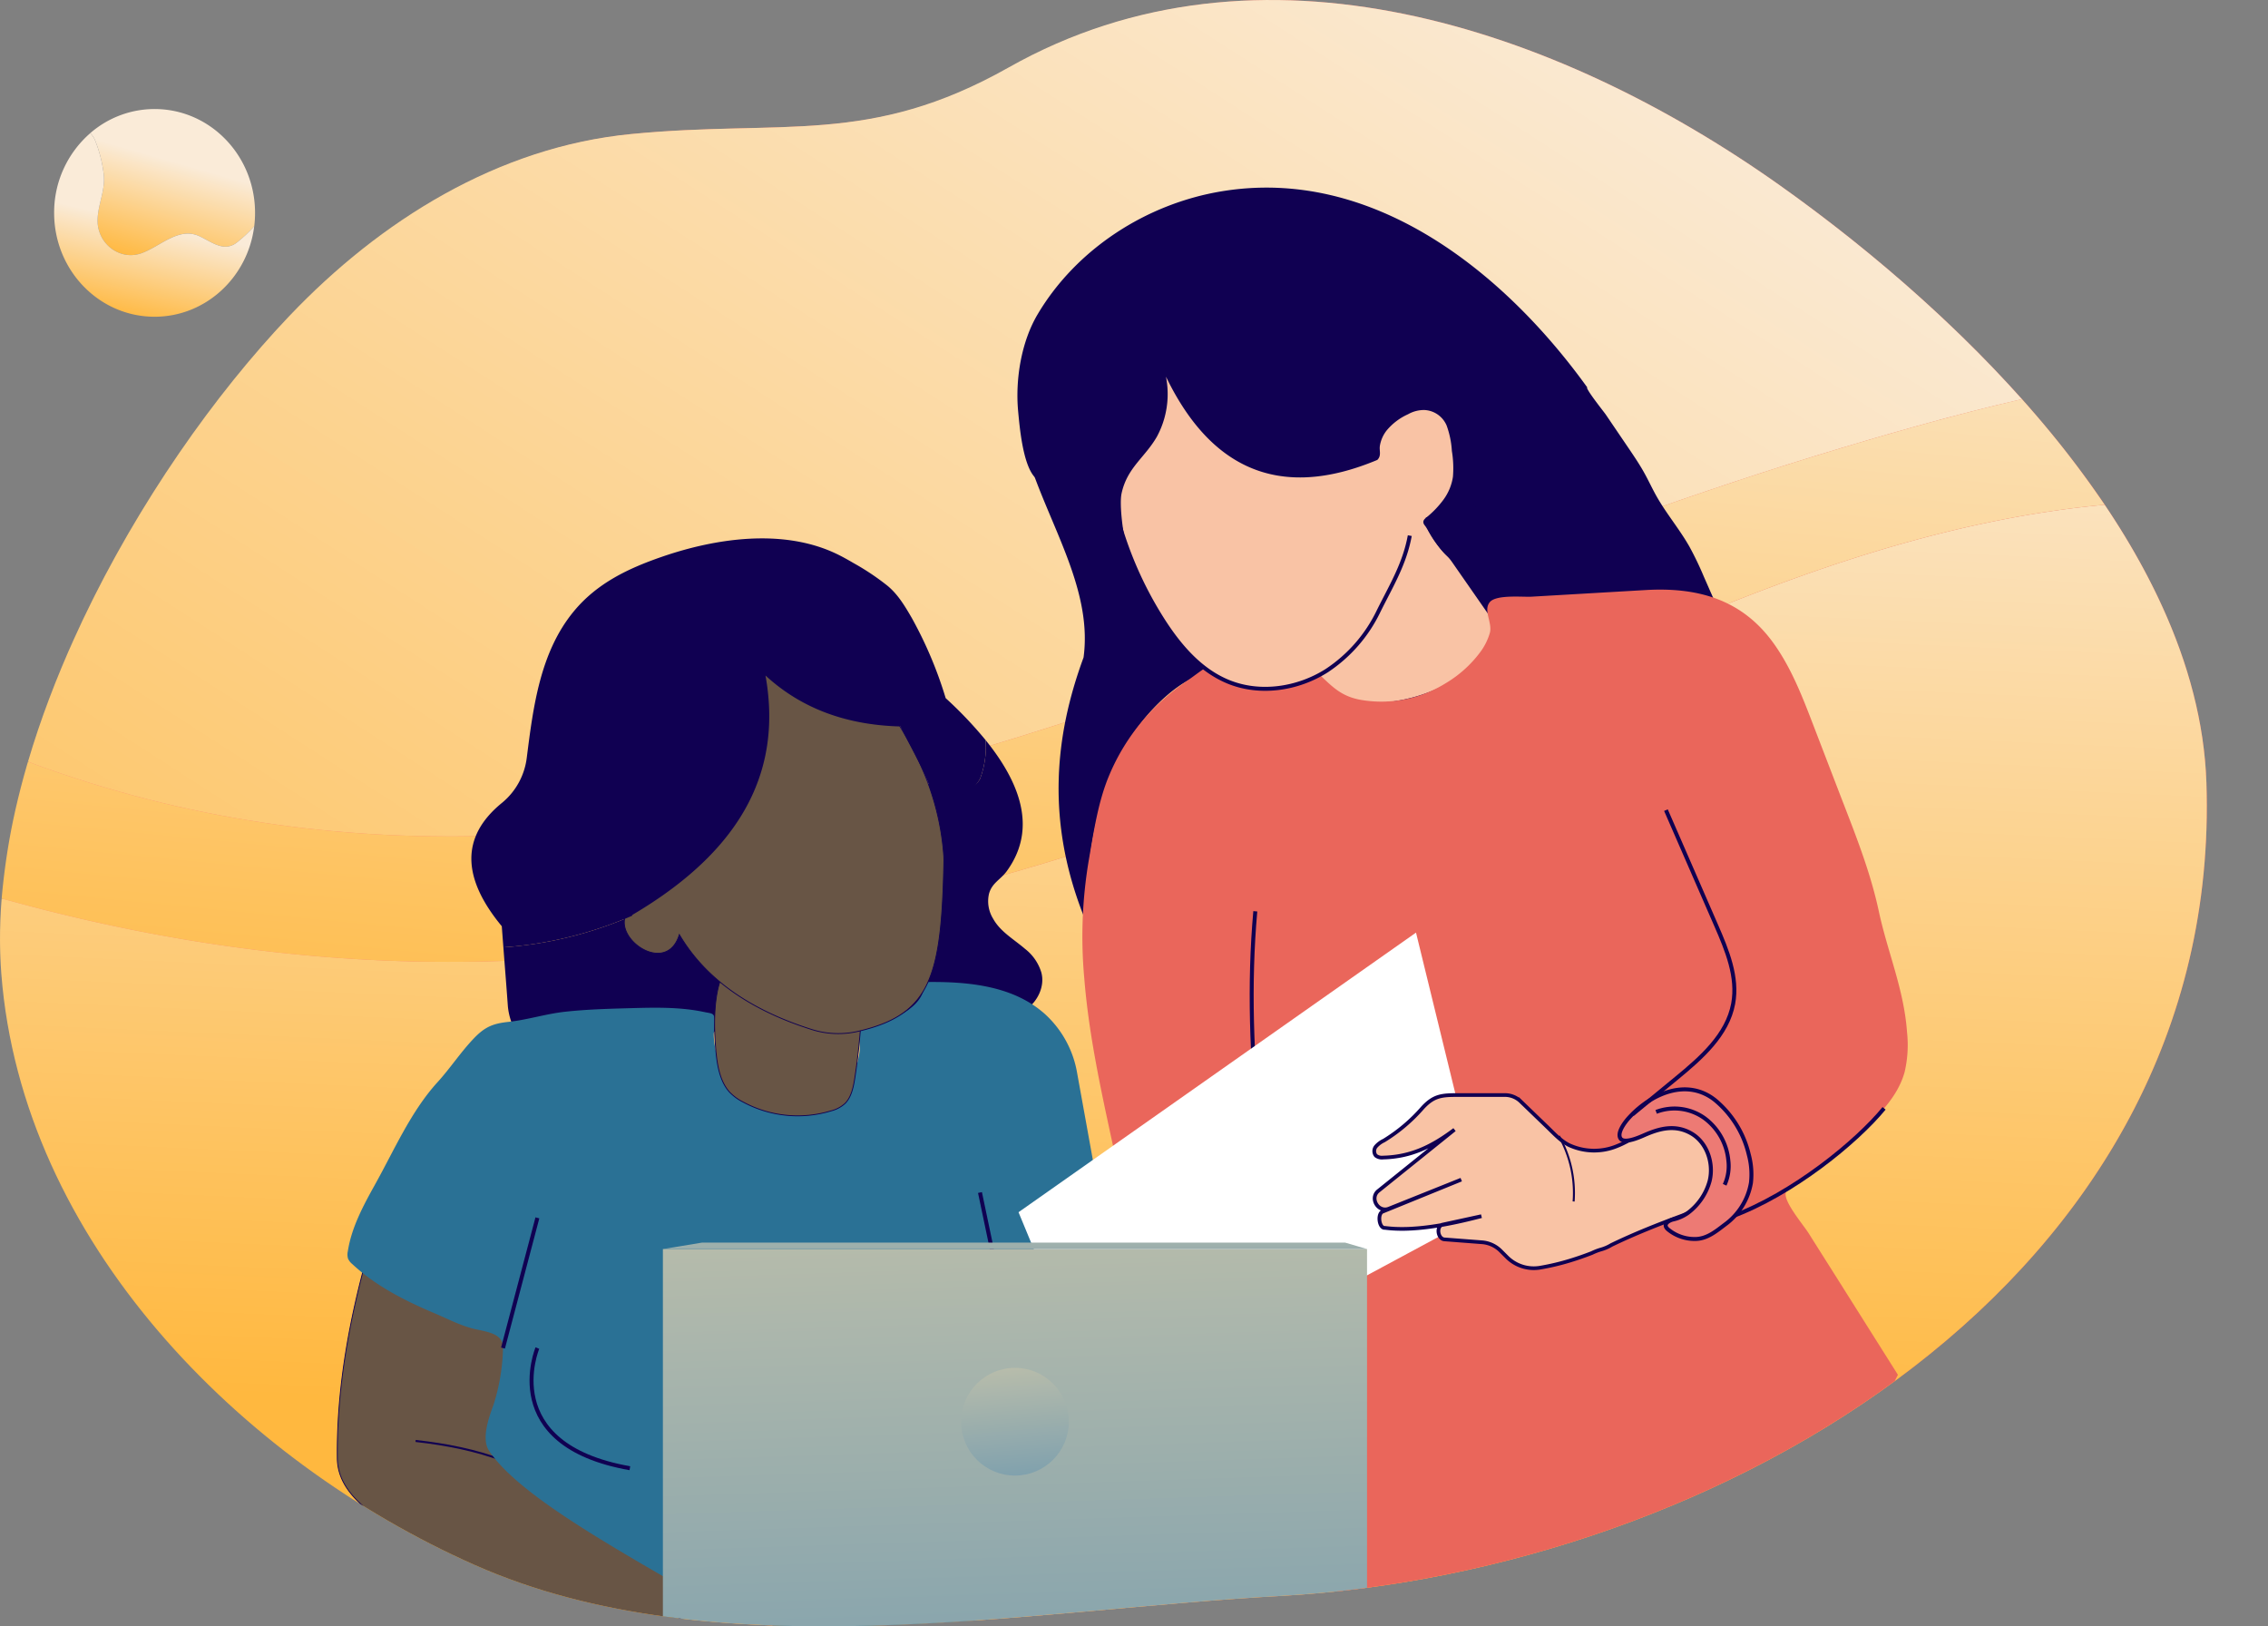 <svg xmlns="http://www.w3.org/2000/svg" xmlns:xlink="http://www.w3.org/1999/xlink" width="569.926" height="408.603" viewBox="0 0 569.926 408.603"><rect x="0" y="0" width="569.926" height="408.603" fill="#808080" stroke="none"/><defs><style>.a,.h,.m,.n{fill:none;}.b{clip-path:url(#a);}.c{fill:url(#b);}.d{fill:url(#c);}.e{fill:url(#d);}.f{fill:url(#e);}.g{fill:#2a7195;}.h{stroke:#195770;stroke-linecap:round;}.h,.i,.j,.l,.m,.n,.o,.p,.r,.t,.u{stroke-miterlimit:10;}.i,.l{fill:#685545;}.i,.j{stroke:#352e28;}.j{fill:#d3b39b;}.k,.p{fill:#100052;}.l,.m,.n,.o,.p,.r,.t,.u{stroke:#100052;}.l{stroke-width:0.212px;}.m,.o{stroke-width:0.505px;}.o,.r,.t{fill:#f9c3a5;}.p{stroke-width:0.577px;}.q{fill:#ea665b;}.s{fill:#fff;}.t{stroke-width:0.929px;}.u{fill:#ed7a74;}.v{fill:url(#f);}.w{fill:url(#g);}.x{fill:url(#h);}.y{fill:url(#i);}.z{fill:url(#j);}</style><clipPath id="a"><path class="a" d="M463.05,464.893c-4.332-56.183,34.818-125.829,72.423-165.3,22.8-23.932,52.329-42.412,85.834-45.667,38.189-3.71,59.869,3.036,94.917-16.748,62.824-35.462,137.6-10.159,193.688,29.595,46.534,32.983,105.239,89.949,107.259,150.114,4.2,125.106-122.879,198.306-232.789,204.346-64.331,3.535-142.049,18.947-202.369-7.787C522.949,587.266,468.224,531.949,463.05,464.893Z" transform="translate(-462.72 -220.253)"/></clipPath><linearGradient id="b" y1="0.5" x2="1" y2="0.5" gradientUnits="objectBoundingBox"><stop offset="0" stop-color="#ff9077"/><stop offset="1" stop-color="#e9645a"/></linearGradient><linearGradient id="c" x1="0.88" y1="0.121" x2="-0.391" y2="1.178" gradientUnits="objectBoundingBox"><stop offset="0" stop-color="#faebd8"/><stop offset="1" stop-color="#ffb83f"/></linearGradient><linearGradient id="d" x1="0.547" y1="-0.216" x2="0.462" y2="0.793" xlink:href="#c"/><linearGradient id="e" x1="0.839" y1="-0.525" x2="0.199" y2="1.283" gradientUnits="objectBoundingBox"><stop offset="0" stop-color="#faebd8"/><stop offset="0.242" stop-color="#fbdfb3"/><stop offset="1" stop-color="#ffb83f"/></linearGradient><linearGradient id="f" x1="0.468" y1="-0.103" x2="0.542" y2="1.283" gradientUnits="objectBoundingBox"><stop offset="0" stop-color="#b9bdab"/><stop offset="1" stop-color="#769cae"/></linearGradient><linearGradient id="g" x1="0.454" y1="-0.03" x2="0.56" y2="1.188" xlink:href="#f"/><linearGradient id="h" x1="0.496" y1="-4.471" x2="0.505" y2="7.564" xlink:href="#f"/><linearGradient id="i" x1="0.538" y1="0.354" x2="0.334" y2="1.011" xlink:href="#c"/><linearGradient id="j" x1="0.487" y1="0.494" x2="0.359" y2="1.008" xlink:href="#c"/></defs><g transform="translate(-462.72 -220.253)"><g transform="translate(462.72 220.253)"><g class="b"><g transform="translate(0.003)"><path class="c" d="M463.58,464.893C459.248,408.71,498.4,339.064,536,299.591c22.8-23.932,52.329-42.412,85.834-45.667,38.189-3.71,59.868,3.036,94.916-16.748,62.825-35.462,137.6-10.159,193.688,29.595,46.534,32.983,105.239,89.949,107.26,150.114,4.2,125.106-122.879,198.306-232.789,204.346-64.331,3.535-142.049,18.947-202.368-7.787C523.479,587.266,468.754,531.949,463.58,464.893Z" transform="translate(-462.925 -220.253)"/><path class="d" d="M914.23,266.771c-56.088-39.754-130.864-65.057-193.688-29.595-35.048,19.784-56.728,13.038-94.917,16.748-33.505,3.255-63.034,21.736-85.834,45.667-26.269,27.573-53.287,69.87-65.716,112.016,1.653.633,3.314,1.252,4.992,1.838,153.068,53.915,298.7-34.084,444.33-78.7,16.931-5.183,34.248-10.172,51.748-14.2C956.2,299.321,934.1,280.858,914.23,266.771Z" transform="translate(-467.042 -220.253)"/><path class="e" d="M625.96,536.507c-55.634,7.1-109.006,2.326-162.817-12.692a121.041,121.041,0,0,0-.091,18.9c5.174,67.055,59.9,122.373,118.963,148.551C642.334,718,720.052,702.59,784.384,699.054c109.91-6.04,236.989-79.24,232.789-204.347-.814-24.245-10.842-47.967-25.562-69.813-35.328,3.283-69.509,14.377-102.275,27.952C803.2,488.17,719.536,524.733,625.96,536.507Z" transform="translate(-462.725 -298.077)"/><path class="f" d="M919.338,396.283C773.706,440.9,628.075,528.9,475.007,474.986c-1.678-.586-3.338-1.2-4.992-1.838a169.943,169.943,0,0,0-6.617,34.384c53.811,15.019,107.183,19.795,162.817,12.692,93.576-11.774,177.236-48.337,263.376-83.66,32.766-13.575,66.948-24.669,102.275-27.952a248.716,248.716,0,0,0-20.782-26.533C953.585,386.111,936.269,391.1,919.338,396.283Z" transform="translate(-462.982 -281.795)"/><path class="g" d="M859.6,708" transform="translate(-613.654 -405.74)"/><line class="h" x1="10.709" y2="51.373" transform="translate(122.379 311.884)"/><path class="i" d="M825.719,514.778" transform="translate(-600.769 -332.259)"/><path class="j" d="M889.525,738.138l1.1,22.005h-18.77l-1.712-11.857Z" transform="translate(-617.662 -417.201)"/><g transform="translate(84.758 135.269)"><path class="k" d="M668.185,615.782c1.331,6.908,7.084,12.649,13.325,15.691a33.836,33.836,0,0,0,20.852,2.489,15.136,15.136,0,0,0,5.126-1.732,18.637,18.637,0,0,0,3.25-2.714q5.413-5.266,10.825-10.532c1.6-1.555,2.3-2.036,2.588-4.275.159-1.221.31-2.442.465-3.662L711.329,595.12c-7.258,6.68-13.979,3.723-12.135-3.605a98.049,98.049,0,0,1-32.355,7.942c.366,4.808.758,9.615,1.1,14.426A16,16,0,0,0,668.185,615.782Z" transform="translate(-625.107 -496.711)"/><path class="l" d="M609,709.83c-6,19.66-9.715,39.012-9.5,57.75.121,10.458,12.567,16.35,20.3,21A172.545,172.545,0,0,0,652.346,803.8c10,3.457,20.659,6.009,31.107,4.358a13.553,13.553,0,0,0,4.438-1.329c3.716-2.037,4.343-3.493,1.523-5.953-1.828-1.6-3.707-3.135-5.559-4.7l-15.281-12.924-22.229-18.8a.375.375,0,0,1-.048-.04l11.371-55.849-36.745-12.619Z" transform="translate(-599.496 -536.425)"/><path class="m" d="M631.248,804.454c15.681,1.723,29.532,6.02,39.462,15.834" transform="translate(-611.571 -577.69)"/><path class="k" d="M855.571,572.741c-2.82-2.427-6.257-4.338-8.039-7.626a8.341,8.341,0,0,1-.992-6.241c.751-2.7,2.918-3.548,4.413-5.592,7.087-9.688,4.595-20.794-5.285-32.993a22.752,22.752,0,0,1-1.386,9.736c-2.66,4.787-8.815,2.763-13.556,1.162,5.848,18.155-5.359,46.9-12.272,60.558.13-.257,3.972-.43,4.454-.512,1.793-.305,3.569-.7,5.338-1.123,1.616-.384,3.225-.8,4.834-1.21,1.307-.338,3.335-1.314,4.67-1.2,1.167.1,2.519,1.1,3.664,1.483a21.137,21.137,0,0,0,4.708.993,14.49,14.49,0,0,0,9.938-2.339c2.8-2.064,4.521-5.771,3.626-9.134A11.854,11.854,0,0,0,855.571,572.741Z" transform="translate(-682.764 -469.624)"/><g transform="translate(2.552 111.445)"><path class="g" d="M695.918,628.63a6.585,6.585,0,0,0-.015-.894c-.151-1.621-.861-1.44-2.586-1.808-6.179-1.319-12.547-1.144-18.824-.971-5.388.148-10.786.3-16.149.884-4.837.524-9.5,2.045-14.307,2.557-3.811.406-5.862,1.228-8.625,4.106-3.32,3.459-5.942,7.508-9.168,11.048-6.614,7.259-10.766,16.811-15.561,25.452-3,5.4-6.043,10.945-6.98,17.049a3.647,3.647,0,0,0,.055,1.826,3.742,3.742,0,0,0,1.039,1.339c5.929,5.536,13.256,9.235,20.665,12.369,3.266,1.382,6.61,3.147,10.027,3.954,3,.71,7.383,1.089,7.213,4.805a50.229,50.229,0,0,1-2.374,14.225c-1.107,3.031-3.15,8.528-1.125,11.585,6.531,9.862,26.038,21.312,45.931,32.808,35.835,20.08,66.625,19.581,92.737,0l-8.311-64.3c12.128-6.692,23.5-13.5,24.934-21.872l-7.523-41.573a25.932,25.932,0,0,0-8.072-14.78c-7.7-6.884-18.562-8.265-30.336-8.048.262,4.254-3.517,7.021-6.929,8.708a36.546,36.546,0,0,1-4.482,1.814c-1.041.353-4.071.674-4.656,1.552s-.008,4.044-.156,5.193a22.759,22.759,0,0,1-1.29,5.156,12.355,12.355,0,0,1-1.806,3.351c-2.916,3.657-8.193,4.26-12.869,4.14A39.973,39.973,0,0,1,706.09,646.9a13.822,13.822,0,0,1-5.52-2.852,12.721,12.721,0,0,1-2.533-3.409,20.428,20.428,0,0,1-2.371-8.589C695.608,630.934,695.867,629.751,695.918,628.63Z" transform="translate(-603.615 -618.368)"/><line class="n" x2="6.999" y2="33.391" transform="translate(158.947 52.903)"/></g><path class="l" d="M755.995,612.871a2.4,2.4,0,0,0-1.363,1.3c-2.637,5.225-2.337,14.433-1.738,20.2.361,3.478,1.162,7.122,3.343,9.523a12.423,12.423,0,0,0,3.462,2.525,28.821,28.821,0,0,0,22.108,2.18,8,8,0,0,0,3.527-1.912c1.557-1.611,2.061-4.171,2.426-6.564q.9-5.9,1.357-11.874a32.506,32.506,0,0,0,.346-5.981c-.2-1.588-.051-1.161-1.152-1.762-2.238-1.221-5.5-1.365-7.909-1.963l-10.814-2.684-9.632-2.39C758.619,613.143,757.163,612.477,755.995,612.871Z" transform="translate(-657.677 -504.786)"/><path class="l" d="M729.7,558.414c6.573,11.176,17.859,18.967,33.225,23.826a22.123,22.123,0,0,0,11.726.466c18.121-4.245,20.952-13.459,21.522-42.524.012-.613,0-1.233-.045-1.844-.913-12.2-5.191-23.508-12.186-34.089L748.071,492l-30.183,59.492C710.305,557.47,726.2,569.864,729.7,558.414Z" transform="translate(-643.749 -458.866)"/><path class="k" d="M781.687,498.934a22.755,22.755,0,0,0,1.386-9.736,101.222,101.222,0,0,0-10.025-10.532,102.413,102.413,0,0,0-8.508-20.133c-1.724-2.967-3.448-5.892-6.1-8.088a62.215,62.215,0,0,0-8.471-5.67c-1.5-.874-3.012-1.734-4.583-2.471-13.411-6.292-30.186-3.8-43.674.859-8.421,2.909-16.228,6.608-22.044,13.611-8.535,10.278-10.263,24.036-11.883,36.826a17.4,17.4,0,0,1-6.2,11.349c-10.5,8.523-10.076,18.941-.084,31.023l.4,5.308a98.048,98.048,0,0,0,32.355-7.942c.018-.071.031-.139.05-.21,29.025-17.093,37.5-37.585,33.464-60.147,8.7,8.013,19.885,12.441,33.9,12.8,2.757,5.612,6.108,11.147,7.851,16.56C774.266,503.943,779.027,503.721,781.687,498.934Z" transform="translate(-620.17 -438.533)"/></g><g transform="translate(255.943 47.423)"><path class="o" d="M1023.4,427.683c2.272,4.331,5.932,7.784,9.864,10.693a43.318,43.318,0,0,1,6.542,5.289c1.891,2.077,3.258,4.834,2.943,7.626-.289,2.556-1.919,4.751-3.664,6.641a42.339,42.339,0,0,1-38.189,12.651,13.452,13.452,0,0,1-5.982-2.341,5.813,5.813,0,0,1-2.3-5.691c.408-1.643,1.7-2.892,2.879-4.108a50.347,50.347,0,0,0,12.111-20.856c1.044-3.586,1.686-7.29,2.965-10.8.881-2.414,4.957-12,8.2-11.776C1021.641,415.211,1022.241,425.48,1023.4,427.683Z" transform="translate(-920.131 -341.74)"/><path class="p" d="M1080.238,377.341a60.659,60.659,0,0,1-14.95,19.687,40.023,40.023,0,0,1-25.473,10.122q-.572.99-1.225,2.034l7.236,10.4,10.314,14.826a18.056,18.056,0,0,0,2.819,3.648,20.92,20.92,0,0,0,8.345,3.979c9.911,2.7,20.358,2.5,30.51,4.055,3.7.568,7.571,1.356,11.1.118,4.42-1.548,7.045-6.768,5.138-11.114l-4.462-10.166a80.195,80.195,0,0,0-3.6-7.484c-2.489-4.377-5.784-8.256-8.257-12.643-1.086-1.927-2.007-3.941-3.082-5.874-1.215-2.185-2.622-4.257-4.026-6.327L1085,384.319C1084.544,383.64,1079.943,377.934,1080.238,377.341Z" transform="translate(-937.665 -327.415)"/><path class="p" d="M882.691,413.449C888.3,428.6,897.13,443.4,895,458.981c-7.386,20.015-9.271,41.191,0,64.724.23-12.532,1.923-25.375,7.05-36.917a54.815,54.815,0,0,1,8.706-13.836c3.24-3.712,8.2-8.23,12.955-9.767.995-.321,2.225-.693,2.43-1.717-2.693-1.64-.863-4.623-1.93-7.546a21.476,21.476,0,0,0-3.9-5.975q-5.032-6.16-9.679-12.622c-1.664-2.313-3.128-6.146-5.37-7.668-2.426-1.648-5.876-2.447-8.514-3.836a60.9,60.9,0,0,1-7.745-4.81C887.344,417.787,883.428,415.443,882.691,413.449Z" transform="translate(-878.378 -341.147)"/><path class="q" d="M1106.572,656.568c-34.149,68.356-95.452,67.891-136.988,59.537l-9.479-12.76-25.394-34.187c-11.082-14.919-17.244-32.761-21.188-50.853q-2.265-10.388-4.514-20.779c-2.917-13.471-5.823-26.995-6.909-40.735a115.516,115.516,0,0,1,1.065-29.026c1.276-7.278,2.346-15.033,5.229-21.858a53.112,53.112,0,0,1,11.285-16.852,58.67,58.67,0,0,1,8.649-7.108c2.2-1.495,7.065-5.528,9.767-5.528H953.41c3.313,0,6.258,2.74,8.533,4.914,2.993,2.859,5.154,4.8,9.462,5.632a30.512,30.512,0,0,0,21.54-4.155,29.757,29.757,0,0,0,8.549-7.644,15.159,15.159,0,0,0,2.549-5.041c.648-2.6-1.751-5.652-.01-7.7,1.647-1.933,8.295-1.224,10.44-1.348l28.721-1.671c13.01-.757,24.145,2.313,32.069,13.282,4.484,6.207,7.279,13.444,10.026,20.592q3.215,8.364,6.43,16.728c3.8,9.879,7.838,19.741,10.043,30.06s6.321,19.608,7.1,30.39a29.831,29.831,0,0,1-.607,10.057c-1.726,6.263-6.672,11.039-11.453,15.439-2.731,2.513-5.475,5.015-8.326,7.392-1.95,1.626-9.24,5.276-10.044,7.379s4.352,8.142,5.648,10.194q3.679,5.826,7.362,11.648Z" transform="translate(-885.592 -358.584)"/><path class="n" d="M971.185,589.714c-3.293,36.905,2.937,73.924,9.143,110.452" transform="translate(-911.686 -408.179)"/><path class="r" d="M992.19,406.136c3.918-1.312,6.816-4.777,8.425-8.582,1.945-4.6,3.839-11.927,1.97-16.762-1.668-4.317-6.205-7.115-10.815-7.531s-9.214,1.253-13.091,3.782c-1.5.98-2.093,1.764-3.816,1.541a13.613,13.613,0,0,1-1.576-.406l-5.4-1.392-16.463-4.243c-8.787-2.265-17.563-4.589-26.365-6.8L914.466,389.68c-.98,2.215-2.028,4.06-2,6.423.051,3.982,1.767,8.618,2.929,12.4a93.482,93.482,0,0,0,10.464,22.7c4.145,6.516,9.407,12.744,16.553,15.672,7.974,3.268,17.45,1.832,24.726-2.785a37.186,37.186,0,0,0,13.081-15.031c3.128-6.309,6.5-11.774,7.8-18.9" transform="translate(-889.702 -323.006)"/><path class="p" d="M982.823,374.966c-.028.04-.056.08-.084.119a24.588,24.588,0,0,1-4.469,4.62c-.71.586-.644.984-.113,1.62s3.858,6.809,6.11,7.831a1.042,1.042,0,0,0,.8-.388c.7-2.124,1.06-4.345,1.71-6.484a12.09,12.09,0,0,1,3.321-5.725,8.193,8.193,0,0,1,2.38-1.495,7.116,7.116,0,0,0,2.031-1.263c1.563-1.245,3.128-2.487,4.673-3.754a88.848,88.848,0,0,0,8.721-8,64.4,64.4,0,0,0,10.406-15.341c-20.9-28.953-53.794-55.279-91.561-48.987-18.765,3.126-36.241,14.383-45.956,30.739-4.075,6.858-5.6,16.239-4.869,24.154.382,4.111,1.194,13.34,4.127,16.469,6.2,6.618,12.9,11.935,22.053,15.286-.227-.53-1.414-8.112-.747-11.138,1.455-6.6,5.9-9.061,8.916-14.33a22.225,22.225,0,0,0,.821-19.379c11.716,27.942,30.26,35.325,54.64,25.144.921-.935.335-2.056.517-3.31a8.731,8.731,0,0,1,1.745-4,15.173,15.173,0,0,1,5.505-4.184,8.4,8.4,0,0,1,4.263-1.088,6.665,6.665,0,0,1,5.827,4.094,22.785,22.785,0,0,1,1.328,6.443,26.59,26.59,0,0,1,.267,6.568A13.2,13.2,0,0,1,982.823,374.966Z" transform="translate(-875.737 -296.778)"/><path class="s" d="M875.732,668.6l99.883-70.25,17.172,70.25-95.749,51.517Z" transform="translate(-875.732 -411.462)"/><path class="t" d="M1068.9,676.775c-2.153-1.1-3.656-2.8-5.519-4.592l-6.611-6.375a5.7,5.7,0,0,0-3.957-1.6h-11.688c-4.178,0-6.153.136-8.986,3.189a41.844,41.844,0,0,1-9.74,8.249,6.128,6.128,0,0,0-2,1.482,1.814,1.814,0,0,0-.032,2.3,2.464,2.464,0,0,0,1.828.485c7.094-.167,12.4-2.853,17.945-7.01l-19.115,15.371c-2.313,1.806-.034,5.63,2.717,4.439l18.089-7.247-19.81,8.063c-1.312.639-.794,4.23.655,4.054,6.779.88,15.187-.574,24.229-2.937l-9.9,2.15c-1.555.622-.965,3.687.71,3.687l9.349.718a7.419,7.419,0,0,1,4.678,2.151l1.541,1.54a9.538,9.538,0,0,0,8.285,2.707,60.453,60.453,0,0,0,7.741-1.839c1.8-.55,3.581-1.174,5.336-1.855a14.571,14.571,0,0,1,2.483-.943,10.514,10.514,0,0,0,2.447-1.087c5.75-2.777,11.691-5.133,17.681-7.339,4.614-1.7,8.6-5.02,9.085-10.262a11.706,11.706,0,0,0-4.311-10.01,12.358,12.358,0,0,0-10.721-2.208c-3.671.975-6.7,3.552-10.239,4.942A15.044,15.044,0,0,1,1068.9,676.775Z" transform="translate(-930.584 -436.51)"/><path class="n" d="M1164.628,696.865c15.6-5.74,31.609-18.894,38.471-27.263" transform="translate(-985.597 -438.56)"/><path class="u" d="M1121.57,669.3c.163-.186.331-.369.5-.549,5.442-5.812,14.351-9.758,21.408-4.113a25.272,25.272,0,0,1,8.429,13.617,18.922,18.922,0,0,1,.558,7.1,16.375,16.375,0,0,1-6.609,10.57c-2.179,1.657-4.383,3.477-7.207,3.568a10.449,10.449,0,0,1-7-2.383c-1.391-1.171-.167-2.071,1.08-2.47a10.278,10.278,0,0,0,3.861-1.673,14.905,14.905,0,0,0,5.486-8.023c1.107-4.471-.652-9.721-4.659-11.993-3.951-2.239-7.817-1.275-11.7.434-1.176.517-4.983,2.241-5.994.92C1118.686,672.943,1120.725,670.271,1121.57,669.3Z" transform="translate(-968.412 -435.632)"/><path class="n" d="M1124.649,625.168l11.061-9.094c6.2-5.1,12.812-10.862,14.267-18.758,1.232-6.688-1.546-13.393-4.263-19.626L1133.081,548.7" transform="translate(-970.393 -392.583)"/></g><g transform="translate(166.574 312.19)"><rect class="v" width="176.945" height="107.974" transform="translate(0 1.629)"/><circle class="w" cx="13.533" cy="13.533" r="13.533" transform="translate(74.939 31.473)"/><path class="x" d="M731.52,725.652l9.881-1.629H902.938l5.527,1.629Z" transform="translate(-731.52 -724.023)"/></g></g></g><line class="n" x1="8.639" y2="32.716" transform="translate(126.401 305.978)"/><path class="n" d="M679.728,766.793s-10.225,24.3,23.239,30.184" transform="translate(-544.687 -428.098)"/><path class="m" d="M1094.86,680.821a28.946,28.946,0,0,1,3.694,16.447" transform="translate(-703.118 -395.404)"/><g transform="translate(13.604 27.399)"><path class="y" d="M500.584,272.455a33.482,33.482,0,0,1,2.089,8.122c.58,4.062-1.393,7.659-1.509,11.6-.232,5.918,5.454,10.56,11.14,8.471,4.642-1.741,9.051-6.382,14.041-4.41,3.133,1.277,6.5,4.526,9.98,1.625a34.446,34.446,0,0,0,4.2-3.97,27.163,27.163,0,0,0,.206-3.344c0-14.408-11.3-26.087-25.242-26.087a24.652,24.652,0,0,0-16.166,6.053A5.488,5.488,0,0,1,500.584,272.455Z" transform="translate(-490.242 -264.467)"/><path class="z" d="M530.755,301.582c-3.481,2.9-6.846-.348-9.98-1.625-4.99-1.973-9.4,2.669-14.041,4.41-5.686,2.088-11.372-2.553-11.141-8.471.117-3.945,2.089-7.542,1.509-11.6a33.481,33.481,0,0,0-2.089-8.122,5.489,5.489,0,0,0-1.265-1.935,26.382,26.382,0,0,0-9.077,20.035c0,14.408,11.3,26.087,25.243,26.087,12.845,0,23.448-9.915,25.036-22.743A34.454,34.454,0,0,1,530.755,301.582Z" transform="translate(-484.672 -268.181)"/></g><g transform="translate(539.178 290.09)"><path class="y" d="M1342.464,693.227a20.376,20.376,0,0,1,1.272,4.947c.353,2.474-.848,4.665-.919,7.068a5.131,5.131,0,0,0,6.785,5.159c2.827-1.06,5.512-3.887,8.551-2.686,1.908.778,3.958,2.756,6.078.99a21.035,21.035,0,0,0,2.555-2.418,16.508,16.508,0,0,0,.126-2.036,15.637,15.637,0,0,0-15.374-15.888,15.016,15.016,0,0,0-9.846,3.686A3.348,3.348,0,0,1,1342.464,693.227Z" transform="translate(-1336.165 -688.362)"/><path class="z" d="M1360.839,710.966c-2.12,1.767-4.17-.212-6.078-.99-3.039-1.2-5.725,1.625-8.551,2.686a5.131,5.131,0,0,1-6.785-5.159c.071-2.4,1.272-4.594.919-7.068a20.364,20.364,0,0,0-1.272-4.947,3.341,3.341,0,0,0-.771-1.179,16.07,16.07,0,0,0-5.528,12.2,15.352,15.352,0,0,0,30.622,2.036A20.978,20.978,0,0,1,1360.839,710.966Z" transform="translate(-1332.773 -690.624)"/></g></g><path class="n" d="M1134.292,670.516a12.944,12.944,0,0,1,12.107,1.542,14.963,14.963,0,0,1,6.04,10.76,11.3,11.3,0,0,1-.94,6.011" transform="translate(-255.394 -170.904)"/></g></svg>